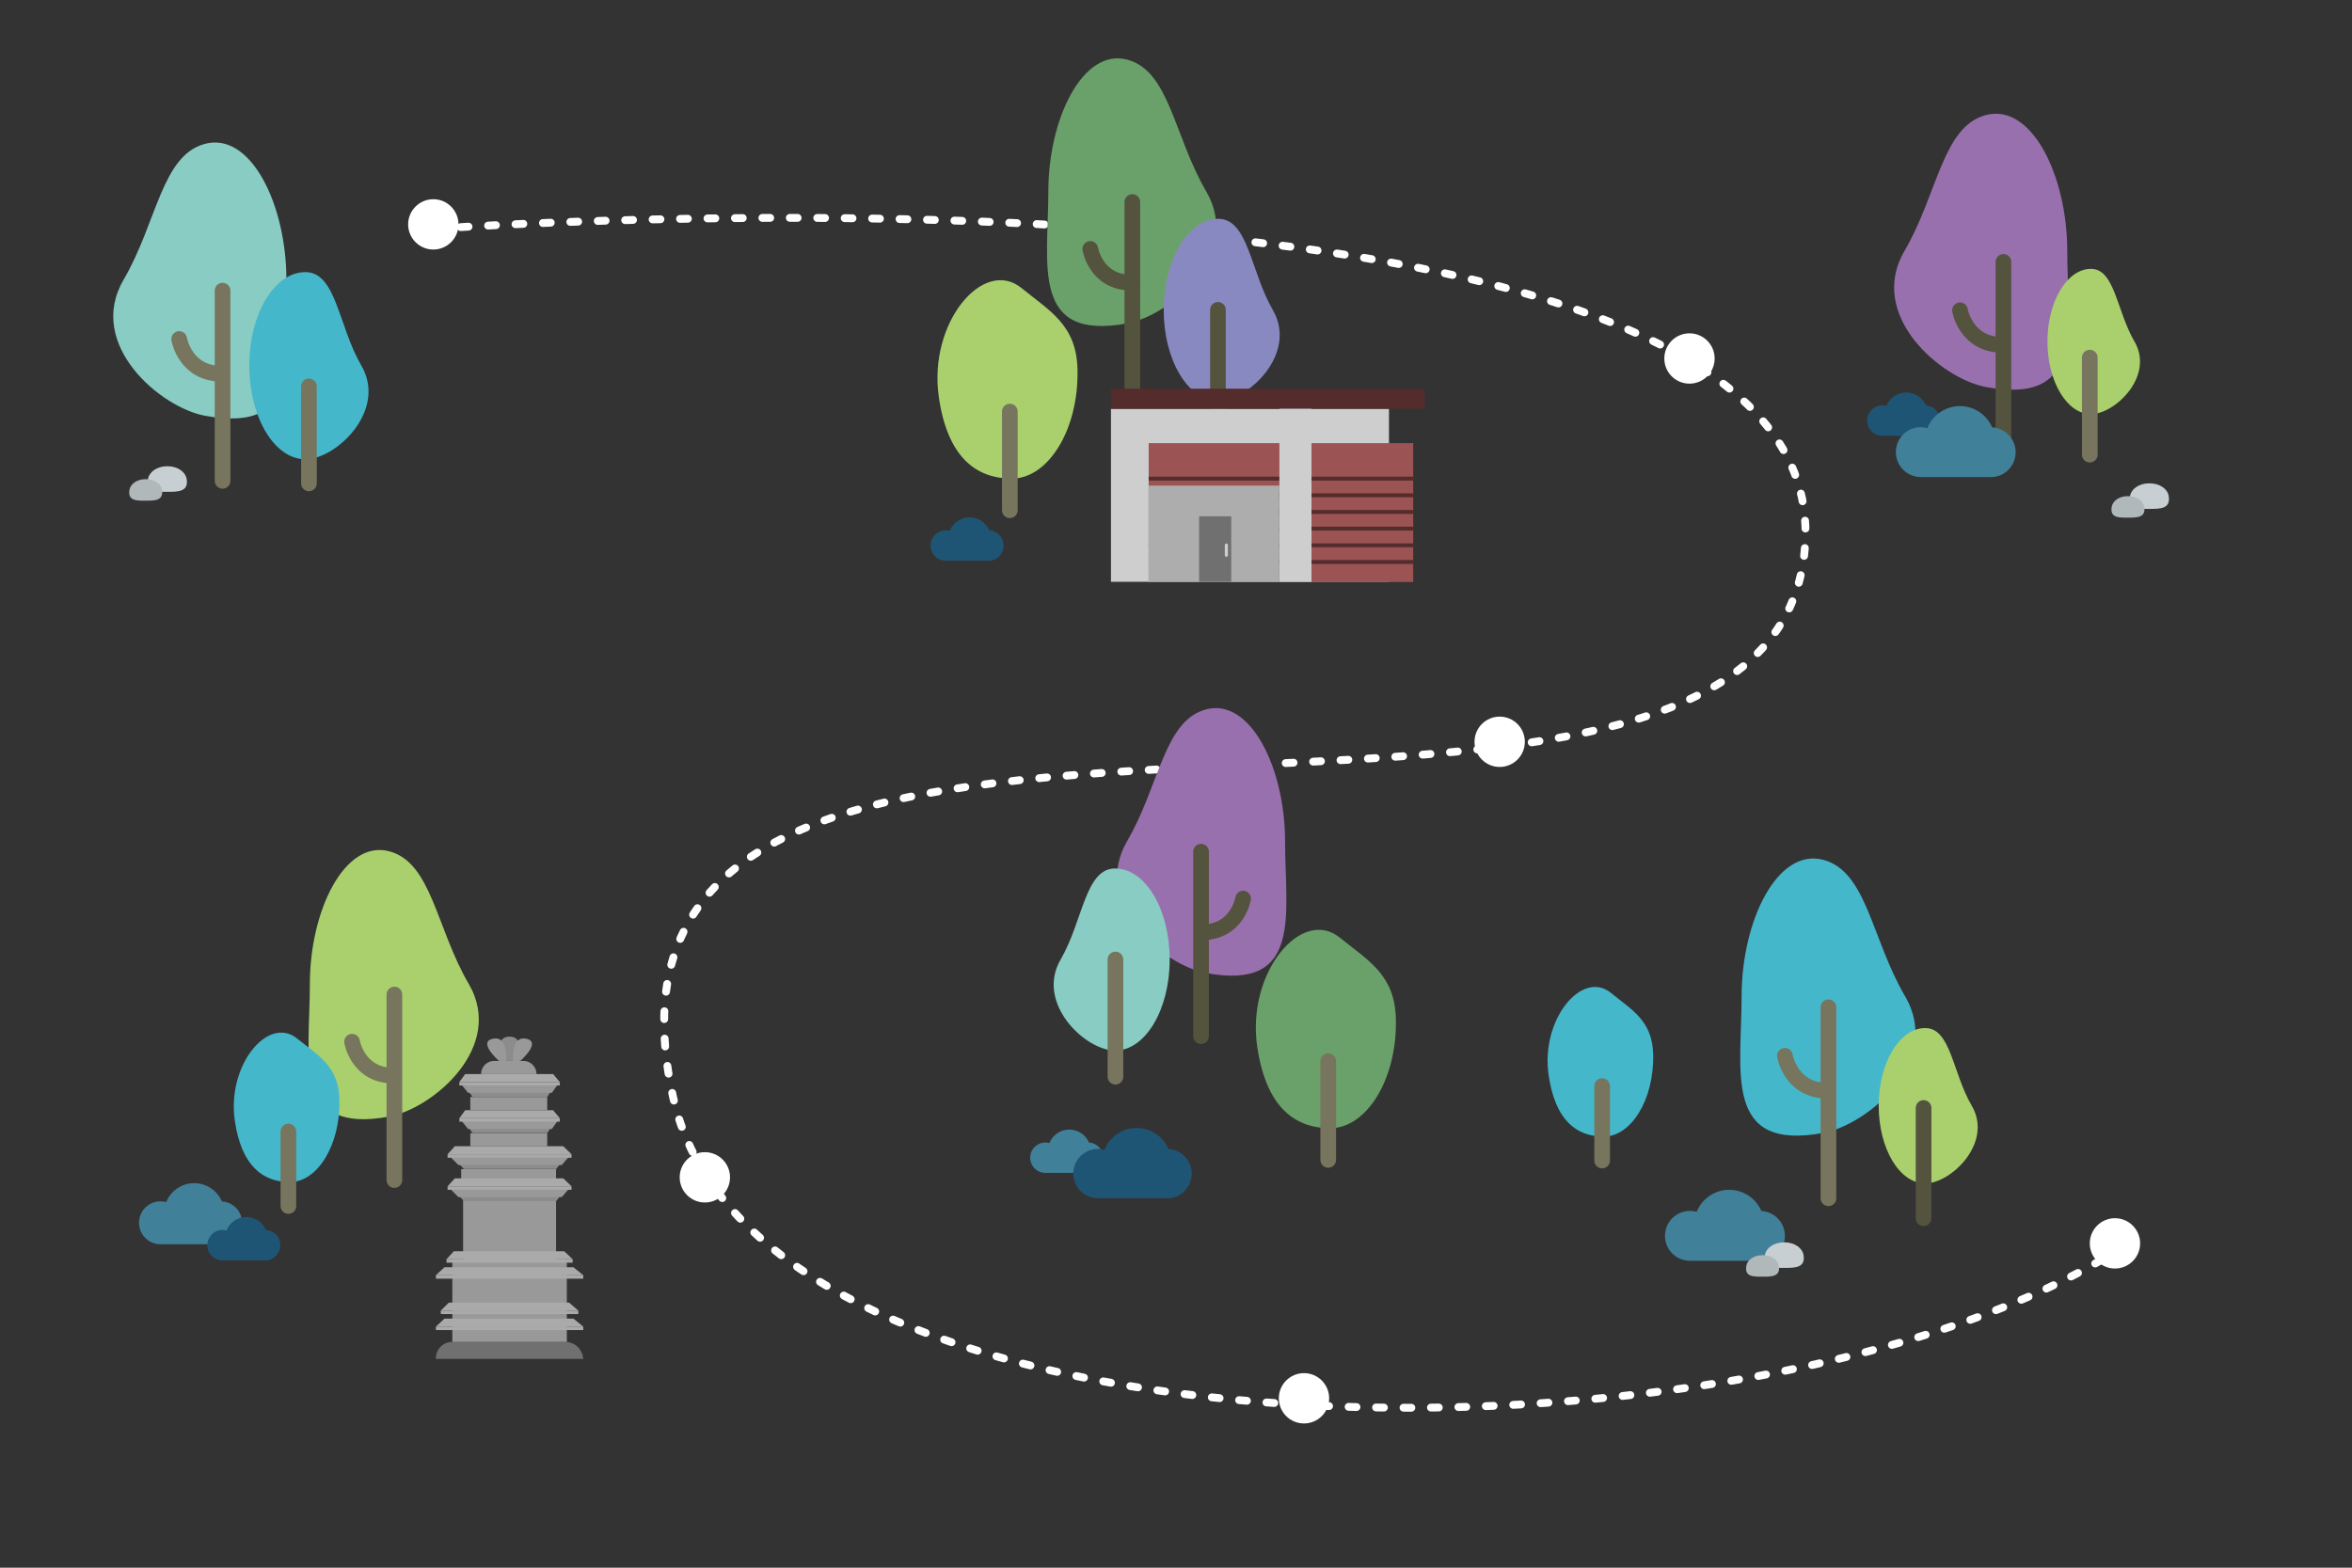 <svg xmlns="http://www.w3.org/2000/svg" viewBox="0 0 600 400"><rect x="0" y="0" width="600" height="400" fill="#333333" stroke="none"/><defs><style>.cls-1{fill:#fff;}.cls-18,.cls-2,.cls-4,.cls-6{fill:none;}.cls-2{stroke:#fff;stroke-width:2px;stroke-dasharray:2 5;}.cls-2,.cls-4,.cls-6{stroke-linecap:round;stroke-linejoin:round;}.cls-3{fill:#9970ae;}.cls-4{stroke:#54533e;}.cls-4,.cls-6{stroke-width:4px;}.cls-5{fill:#a9d06d;}.cls-6{stroke:#77755d;}.cls-7{fill:#88ccc3;}.cls-8{fill:#45b7cb;}.cls-9{fill:#6aa069;}.cls-10{fill:#8989c2;}.cls-11{fill:#1f5574;}.cls-12{fill:#418099;}.cls-13{fill:#c7cfd3;}.cls-14{fill:#b1b8ba;}.cls-15{fill:#cecece;}.cls-16{fill:#542c2c;}.cls-17{fill:#9b5353;}.cls-18{stroke:#542c2c;stroke-miterlimit:10;}.cls-19{fill:#adadad;}.cls-20{fill:#707070;}.cls-21{fill:#8c8c8c;}.cls-22{fill:#999;}.cls-23{fill:#aaa;}</style></defs><g id="레이어_5" data-name="레이어 5"><circle class="cls-1" cx="110.54" cy="57.25" r="6.42"/><circle class="cls-1" cx="430.99" cy="91.47" r="6.42"/><circle class="cls-1" cx="382.57" cy="189.27" r="6.42"/><circle class="cls-1" cx="179.81" cy="300.4" r="6.42"/><circle class="cls-1" cx="332.65" cy="356.78" r="6.42"/><circle class="cls-1" cx="539.53" cy="317.25" r="6.42"/><path class="cls-2" d="M110.54,58.4S468,32.29,460.48,139.21,139.83,136.82,171.7,279.92c21.87,98.22,277.3,98.14,369.87,38.18"/></g><g id="레이어_1" data-name="레이어 1"><path class="cls-3" d="M485.83,64.05c-9.65,16.55,9.49,32.6,20.76,34.69,25.54,4.74,20.77-15.53,20.77-34.69s-9.07-37.8-20.77-34.69C495.51,32.31,494.37,49.39,485.83,64.05Z"/><line class="cls-4" x1="511.08" y1="66.82" x2="511.08" y2="115.35"/><path class="cls-4" d="M500,79.17S501.46,88,510.89,88"/><path class="cls-5" d="M544.51,87.14c5.15,8.84-5,18.53-11.1,18.53s-11.1-8.29-11.1-18.53,5-18.54,11.1-18.54S539.94,79.31,544.51,87.14Z"/><line class="cls-6" x1="533.11" y1="91.25" x2="533.11" y2="116"/><path class="cls-7" d="M31.52,71.39C21.88,87.94,41,104,52.29,106.08c25.54,4.74,20.77-15.53,20.77-34.69S64,33.59,52.29,36.7C41.21,39.65,40.07,56.73,31.52,71.39Z"/><line class="cls-6" x1="56.78" y1="74.16" x2="56.78" y2="122.69"/><path class="cls-6" d="M45.71,86.5s1.45,8.87,10.88,8.87"/><path class="cls-8" d="M92.19,93.3c6.64,11.39-6.4,23.88-14.29,23.88S63.6,106.49,63.6,93.3,70,69.43,77.9,69.43,86.31,83.22,92.19,93.3Z"/><line class="cls-6" x1="78.81" y1="98.59" x2="78.81" y2="123.34"/><path class="cls-9" d="M307.72,48.86c9.36,16.06-9.2,31.62-20.14,33.65-24.77,4.6-20.15-15.07-20.15-33.65s8.8-36.66,20.15-33.64C298.33,18.08,299.44,34.65,307.72,48.86Z"/><line class="cls-4" x1="288.86" y1="51.55" x2="288.86" y2="98.62"/><path class="cls-4" d="M278.13,63.52s1.4,8.6,10.55,8.6"/><path class="cls-10" d="M324.68,79.06c6.46,11.09-6.23,23.23-13.91,23.23s-13.91-10.4-13.91-23.23,6.23-23.23,13.91-23.23S319,69.25,324.68,79.06Z"/><line class="cls-4" x1="310.7" y1="79.06" x2="310.7" y2="108.96"/><path class="cls-5" d="M274.87,94.18c.38,15.42-7.48,27.93-16.72,27.93s-16.42-5.5-18.65-20.76c-2.78-19,11.37-35.76,21.08-27.86C267.75,79.33,274.6,82.9,274.87,94.18Z"/><line class="cls-6" x1="257.61" y1="105.01" x2="257.61" y2="130.19"/><path class="cls-11" d="M494.94,107.32a3.87,3.87,0,0,0-3.65-3.87,5.45,5.45,0,0,0-10.07.13,3.88,3.88,0,1,0-1,7.62h11.27v0A3.88,3.88,0,0,0,494.94,107.32Z"/><path class="cls-11" d="M256,139.19a3.88,3.88,0,0,0-3.66-3.87,5.44,5.44,0,0,0-10.06.13,3.94,3.94,0,0,0-1-.14,3.88,3.88,0,1,0,0,7.76h11.26v0A3.88,3.88,0,0,0,256,139.19Z"/><path class="cls-12" d="M514.19,115.38a6.35,6.35,0,0,0-6-6.34,8.93,8.93,0,0,0-16.51.22A6.2,6.2,0,0,0,490,109a6.36,6.36,0,0,0,0,12.72h18.47v0A6.37,6.37,0,0,0,514.19,115.38Z"/><path class="cls-12" d="M61.75,312a5.46,5.46,0,0,0-5.15-5.45,7.68,7.68,0,0,0-14.2.18,5.47,5.47,0,1,0-1.46,10.74h15.9v0A5.48,5.48,0,0,0,61.75,312Z"/><path class="cls-13" d="M553.24,126.59c.54,3.26-2.2,3.26-4.93,3.26s-5.5.12-4.94-3.26c.3-1.78,2.21-3.27,4.94-3.27S553,124.81,553.24,126.59Z"/><path class="cls-14" d="M547,129.33c.45,2.75-1.86,2.75-4.15,2.75s-4.63.09-4.15-2.75c.25-1.49,1.86-2.74,4.15-2.74S546.71,127.84,547,129.33Z"/><path class="cls-13" d="M47.62,122.23c.53,3.26-2.21,3.26-4.94,3.26s-5.5.12-4.93-3.26c.3-1.78,2.21-3.27,4.93-3.27S47.33,120.45,47.62,122.23Z"/><path class="cls-14" d="M41.32,125c.45,2.75-1.86,2.75-4.15,2.75s-4.63.09-4.15-2.75c.26-1.49,1.86-2.74,4.15-2.74S41.08,123.48,41.32,125Z"/><path class="cls-8" d="M486,254.22c9.69,16.63-9.53,32.74-20.86,34.84-25.64,4.76-20.85-15.6-20.85-34.84s9.1-37.95,20.85-34.83C476.24,222.35,477.39,239.51,486,254.22Z"/><line class="cls-6" x1="466.44" y1="257.01" x2="466.44" y2="305.74"/><path class="cls-6" d="M455.33,269.4s1.45,8.91,10.93,8.91"/><path class="cls-5" d="M503,282.13c5.52,9.46-5.31,19.83-11.87,19.83s-11.87-8.88-11.87-19.83,5.32-19.82,11.87-19.82S498.08,273.76,503,282.13Z"/><line class="cls-4" x1="490.71" y1="282.7" x2="490.71" y2="310.85"/><path class="cls-12" d="M455.33,315.33a6.35,6.35,0,0,0-6-6.34,8.93,8.93,0,0,0-16.5.22,6.36,6.36,0,1,0-1.69,12.48h18.47v0A6.37,6.37,0,0,0,455.33,315.33Z"/><path class="cls-13" d="M460.09,320.25c.53,3.26-2.21,3.26-4.94,3.26s-5.5.12-4.93-3.26c.3-1.78,2.2-3.27,4.93-3.27S459.8,318.47,460.09,320.25Z"/><path class="cls-14" d="M453.79,323c.45,2.75-1.86,2.75-4.15,2.75s-4.63.09-4.15-2.75c.25-1.49,1.86-2.74,4.15-2.74S453.55,321.5,453.79,323Z"/><path class="cls-5" d="M119.58,251.05c9.41,16.15-9.26,31.8-20.27,33.84-24.9,4.63-20.26-15.15-20.26-33.84s8.85-36.87,20.26-33.84C110.13,220.09,111.24,236.76,119.58,251.05Z"/><line class="cls-6" x1="100.61" y1="253.76" x2="100.61" y2="301.1"/><path class="cls-6" d="M89.81,265.8s1.41,8.65,10.62,8.65"/><path class="cls-8" d="M86.59,280.55c.28,11.63-5.65,21.06-12.61,21.06S61.6,297.47,59.91,286c-2.09-14.33,8.58-27,15.9-21C81.21,269.35,86.38,272.05,86.59,280.55Z"/><line class="cls-6" x1="73.57" y1="288.72" x2="73.57" y2="307.71"/><path class="cls-8" d="M421.73,269C422,280.58,416.09,290,409.12,290s-12.38-4.14-14.06-15.65c-2.09-14.32,8.57-27,15.9-21C416.36,257.75,421.52,260.45,421.73,269Z"/><line class="cls-6" x1="408.71" y1="277.12" x2="408.71" y2="296.11"/><rect class="cls-15" x="283.41" y="104.31" width="70.92" height="44.14"/><rect class="cls-16" x="283.41" y="99.17" width="80.02" height="5.13"/><rect class="cls-17" x="293.03" y="113.07" width="67.48" height="35.43"/><line class="cls-18" x1="293.03" y1="122.12" x2="360.51" y2="122.12"/><line class="cls-18" x1="293.03" y1="126.38" x2="360.51" y2="126.38"/><line class="cls-18" x1="293.03" y1="130.63" x2="360.51" y2="130.63"/><line class="cls-18" x1="293.03" y1="134.88" x2="360.51" y2="134.88"/><line class="cls-18" x1="293.03" y1="139.14" x2="360.51" y2="139.14"/><line class="cls-18" x1="293.03" y1="143.39" x2="360.51" y2="143.39"/><rect class="cls-15" x="326.38" y="104.31" width="8.19" height="44.17"/><rect class="cls-19" x="292.98" y="123.9" width="33.37" height="24.6"/><rect class="cls-20" x="305.9" y="131.74" width="8.19" height="16.71"/><rect class="cls-15" x="312.45" y="138.67" width="0.79" height="3.4" rx="0.39"/><path class="cls-11" d="M71.5,317.7a3.87,3.87,0,0,0-3.66-3.86,5.44,5.44,0,0,0-10.06.13,3.94,3.94,0,0,0-1-.15,3.88,3.88,0,0,0,0,7.76H68v0A3.88,3.88,0,0,0,71.5,317.7Z"/><path class="cls-3" d="M287.53,214.62c-9.36,16,9.2,31.61,20.14,33.65,24.77,4.59,20.15-15.07,20.15-33.65S319,178,307.67,181C296.92,183.84,295.81,200.41,287.53,214.62Z"/><line class="cls-4" x1="306.39" y1="217.31" x2="306.39" y2="264.38"/><path class="cls-4" d="M317.12,229.28s-1.4,8.6-10.55,8.6"/><path class="cls-7" d="M270.57,244.82c-6.46,11.09,6.23,23.23,13.91,23.23s13.91-10.4,13.91-23.23-6.23-23.23-13.91-23.23S276.29,235,270.57,244.82Z"/><line class="cls-6" x1="284.55" y1="244.82" x2="284.55" y2="274.72"/><path class="cls-9" d="M356.09,259.94c.38,15.42-7.48,27.92-16.72,27.92S323,282.37,320.72,267.1c-2.78-19,11.37-35.76,21.08-27.85C349,245.08,355.81,248.66,356.09,259.94Z"/><line class="cls-6" x1="338.83" y1="270.77" x2="338.83" y2="295.95"/><path class="cls-12" d="M281.44,295.39a3.88,3.88,0,0,0-3.65-3.87,5.45,5.45,0,0,0-10.07.13,3.88,3.88,0,1,0-1,7.62H278v0A3.88,3.88,0,0,0,281.44,295.39Z"/><path class="cls-11" d="M304,299.44a6.28,6.28,0,0,0-5.92-6.27,8.83,8.83,0,0,0-16.32.21,6.54,6.54,0,0,0-1.67-.23,6.29,6.29,0,1,0,0,12.58h18.27v0A6.29,6.29,0,0,0,304,299.44Z"/><path class="cls-21" d="M127.91,270.7s-2.11-6.2,2.08-6.2,2.15,6.2,2.15,6.2Z"/><rect class="cls-22" x="115.39" y="321.29" width="29.21" height="21.14"/><rect class="cls-22" x="118.14" y="306.02" width="23.71" height="23.17"/><rect class="cls-22" x="117.65" y="298.32" width="24.2" height="3.35"/><path class="cls-20" d="M148.79,346.72H111.2v-.17a4.16,4.16,0,0,1,4.16-4.16H144.2a4.6,4.6,0,0,1,4.59,4.59Z"/><polygon class="cls-23" points="148.79 338.49 111.2 338.49 113.39 336.45 146.28 336.45 148.79 338.49"/><polygon class="cls-23" points="147.53 334.4 112.45 334.4 114.5 332.37 145.19 332.37 147.53 334.4"/><rect class="cls-23" x="111.2" y="338.48" width="37.59" height="0.89"/><rect class="cls-23" x="112.45" y="334.4" width="35.08" height="0.89"/><polygon class="cls-23" points="148.79 325.37 111.2 325.37 113.39 323.34 146.28 323.34 148.79 325.37"/><polygon class="cls-23" points="146.08 321.29 113.9 321.29 115.78 319.26 143.94 319.26 146.08 321.29"/><rect class="cls-23" x="111.2" y="325.37" width="37.59" height="0.89"/><rect class="cls-23" x="113.9" y="321.29" width="32.18" height="0.89"/><polygon class="cls-23" points="145.8 302.69 114.18 302.69 116.03 300.65 143.69 300.65 145.8 302.69"/><polygon class="cls-21" points="116.52 304.43 143.47 304.43 141.9 306.46 118.32 306.46 116.52 304.43"/><polygon class="cls-22" points="114.93 303.41 145.06 303.41 143.3 305.44 116.94 305.44 114.93 303.41"/><rect class="cls-23" x="114.18" y="302.69" width="31.62" height="0.89"/><polygon class="cls-23" points="145.8 294.51 114.18 294.51 116.03 292.47 143.69 292.47 145.8 294.51"/><polygon class="cls-21" points="116.52 296.24 143.47 296.24 141.9 298.27 118.32 298.27 116.52 296.24"/><polygon class="cls-22" points="114.93 295.23 145.06 295.23 143.3 297.26 116.94 297.26 114.93 295.23"/><rect class="cls-23" x="114.18" y="294.51" width="31.62" height="0.89"/><rect class="cls-22" x="119.98" y="289.13" width="19.62" height="3.35"/><polygon class="cls-23" points="142.81 285.31 117.18 285.31 118.67 283.28 141.1 283.28 142.81 285.31"/><polygon class="cls-21" points="119.07 287.05 140.92 287.05 139.65 289.08 120.53 289.08 119.07 287.05"/><polygon class="cls-22" points="117.78 286.04 142.21 286.04 140.78 288.07 119.41 288.07 117.78 286.04"/><rect class="cls-23" x="117.18" y="285.31" width="25.63" height="0.89"/><rect class="cls-22" x="119.98" y="279.9" width="19.62" height="3.35"/><path class="cls-22" d="M126.08,270.7h7.43a3.35,3.35,0,0,1,3.35,3.35v0a0,0,0,0,1,0,0H122.73a0,0,0,0,1,0,0v0A3.35,3.35,0,0,1,126.08,270.7Z"/><polygon class="cls-23" points="142.81 276.08 117.18 276.08 118.67 274.05 141.1 274.05 142.81 276.08"/><polygon class="cls-21" points="119.07 277.82 140.92 277.82 139.65 279.85 120.53 279.85 119.07 277.82"/><polygon class="cls-22" points="117.78 276.81 142.21 276.81 140.78 278.84 119.41 278.84 117.78 276.81"/><rect class="cls-23" x="117.18" y="276.08" width="25.63" height="0.89"/><path class="cls-22" d="M127.29,270.7s-5.57-4.86-1.53-5.67,3.34,5.67,3.34,5.67Z"/><path class="cls-22" d="M132.72,270.7s5.57-4.86,1.52-5.67-3.33,5.67-3.33,5.67Z"/></g></svg>